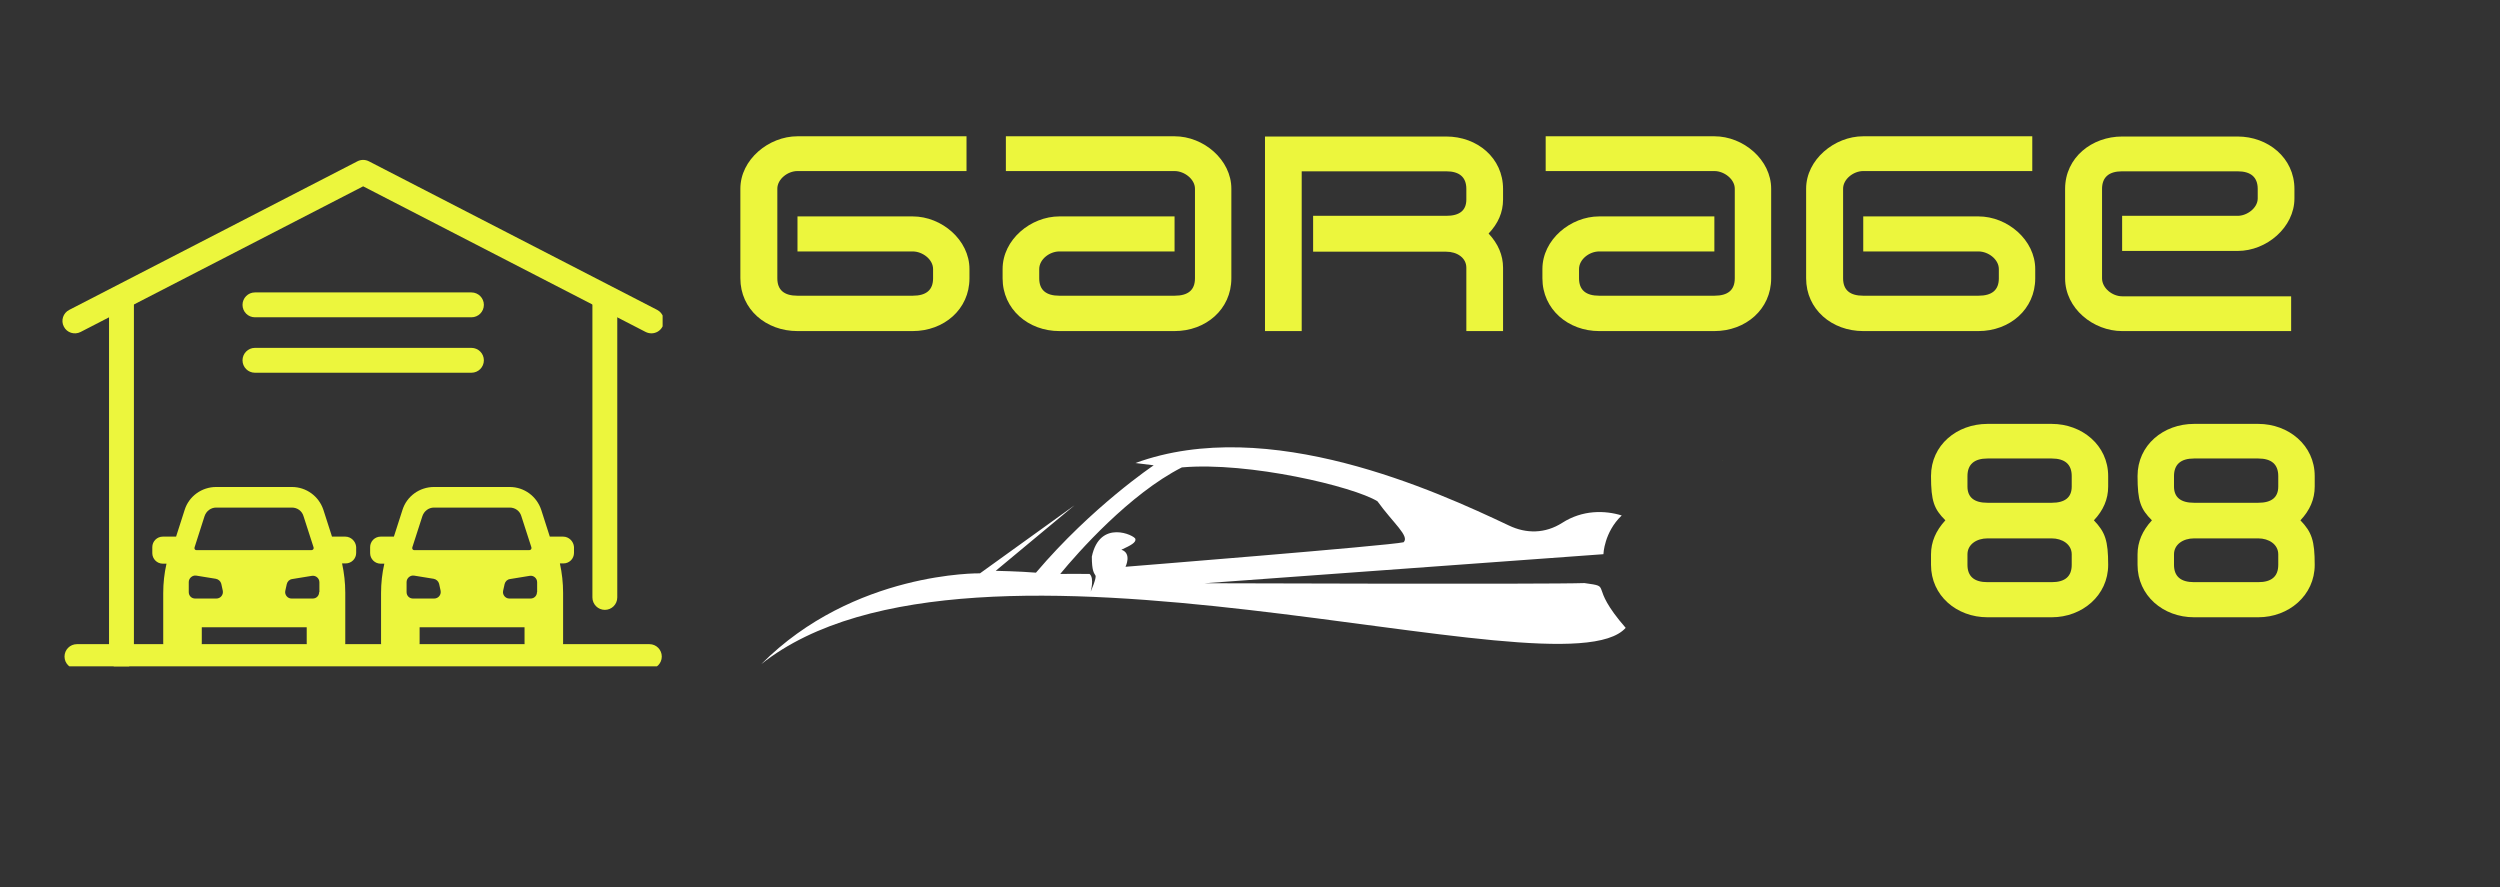 <svg xmlns="http://www.w3.org/2000/svg" xmlns:xlink="http://www.w3.org/1999/xlink" width="155" zoomAndPan="magnify" viewBox="0 0 116.25 41.25" height="55" preserveAspectRatio="xMidYMid meet" version="1.0"><rect x="0" y="0" width="116.25" height="41.25" fill="#333333" stroke="none"/><defs><g/><clipPath id="4b0f5ec656"><path d="M 5 13 L 7 13 L 7 30.984 L 5 30.984 Z M 5 13 " clip-rule="nonzero"/></clipPath><clipPath id="7e463be765"><path d="M 2.82 7.414 L 30.812 7.414 L 30.812 16 L 2.82 16 Z M 2.82 7.414 " clip-rule="nonzero"/></clipPath><clipPath id="10d9f46f4c"><path d="M 3 29 L 30.812 29 L 30.812 30.984 L 3 30.984 Z M 3 29 " clip-rule="nonzero"/></clipPath><clipPath id="85eb89ebda"><path d="M 7 22 L 17 22 L 17 30.984 L 7 30.984 Z M 7 22 " clip-rule="nonzero"/></clipPath><clipPath id="1634124cc5"><path d="M 17 22 L 27 22 L 27 30.984 L 17 30.984 Z M 17 22 " clip-rule="nonzero"/></clipPath><clipPath id="0ac9fd98ce"><path d="M 80 21 L 80.332 21 L 80.332 22 L 80 22 Z M 80 21 " clip-rule="nonzero"/></clipPath><clipPath id="6360516ba7"><path d="M 35.398 20 L 76 20 L 76 31 L 35.398 31 Z M 35.398 20 " clip-rule="nonzero"/></clipPath></defs><g fill="#ecf63d" fill-opacity="1"><g transform="translate(33.81, 15.407)"><g><path d="M 11.27 -2.895 C 11.27 -4.246 9.98 -5.344 8.629 -5.344 L 3.273 -5.344 L 3.273 -3.715 L 8.629 -3.715 C 9.086 -3.715 9.578 -3.348 9.578 -2.895 L 9.578 -2.465 C 9.578 -1.922 9.262 -1.656 8.629 -1.656 L 3.273 -1.656 C 2.652 -1.656 2.336 -1.922 2.336 -2.465 L 2.336 -6.633 C 2.336 -7.074 2.816 -7.453 3.273 -7.453 L 11.133 -7.453 L 11.133 -9.07 L 3.273 -9.07 C 1.934 -9.07 0.617 -7.984 0.617 -6.633 L 0.617 -2.465 C 0.617 -1.023 1.809 -0.012 3.273 -0.012 L 8.629 -0.012 C 10.082 -0.012 11.27 -1.023 11.27 -2.465 Z M 11.27 -2.895 "/></g></g></g><g fill="#ecf63d" fill-opacity="1"><g transform="translate(46.039, 15.407)"><g><path d="M 11.219 -6.633 C 11.219 -7.973 9.93 -9.07 8.578 -9.07 L 0.734 -9.07 L 0.734 -7.453 L 8.578 -7.453 C 9.035 -7.453 9.527 -7.074 9.527 -6.633 L 9.527 -2.465 C 9.527 -1.922 9.211 -1.656 8.578 -1.656 L 3.223 -1.656 C 2.602 -1.656 2.285 -1.922 2.285 -2.465 L 2.285 -2.895 C 2.285 -3.348 2.766 -3.715 3.223 -3.715 L 8.578 -3.715 L 8.578 -5.344 L 3.223 -5.344 C 1.895 -5.344 0.582 -4.27 0.582 -2.895 L 0.582 -2.465 C 0.582 -1.023 1.781 -0.012 3.223 -0.012 L 8.578 -0.012 C 10.031 -0.012 11.219 -1.023 11.219 -2.465 Z M 11.219 -6.633 "/></g></g></g><g fill="#ecf63d" fill-opacity="1"><g transform="translate(58.267, 15.407)"><g><path d="M 11.625 -2.957 C 11.625 -3.539 11.398 -4.07 10.953 -4.547 C 11.398 -5.016 11.625 -5.535 11.625 -6.129 L 11.625 -6.621 C 11.625 -8.062 10.426 -9.059 8.984 -9.059 L 0.555 -9.059 L 0.555 -0.012 L 2.262 -0.012 L 2.262 -7.441 L 8.984 -7.441 C 9.602 -7.441 9.918 -7.164 9.918 -6.621 L 9.918 -6.129 C 9.918 -5.621 9.602 -5.371 8.984 -5.371 L 2.793 -5.371 L 2.793 -3.703 L 8.984 -3.703 C 9.477 -3.703 9.918 -3.426 9.918 -2.957 L 9.918 -0.012 L 11.625 -0.012 Z M 11.625 -2.957 "/></g></g></g><g fill="#ecf63d" fill-opacity="1"><g transform="translate(71.14, 15.407)"><g><path d="M 11.219 -6.633 C 11.219 -7.973 9.93 -9.07 8.578 -9.07 L 0.734 -9.07 L 0.734 -7.453 L 8.578 -7.453 C 9.035 -7.453 9.527 -7.074 9.527 -6.633 L 9.527 -2.465 C 9.527 -1.922 9.211 -1.656 8.578 -1.656 L 3.223 -1.656 C 2.602 -1.656 2.285 -1.922 2.285 -2.465 L 2.285 -2.895 C 2.285 -3.348 2.766 -3.715 3.223 -3.715 L 8.578 -3.715 L 8.578 -5.344 L 3.223 -5.344 C 1.895 -5.344 0.582 -4.27 0.582 -2.895 L 0.582 -2.465 C 0.582 -1.023 1.781 -0.012 3.223 -0.012 L 8.578 -0.012 C 10.031 -0.012 11.219 -1.023 11.219 -2.465 Z M 11.219 -6.633 "/></g></g></g><g fill="#ecf63d" fill-opacity="1"><g transform="translate(83.368, 15.407)"><g><path d="M 11.27 -2.895 C 11.27 -4.246 9.98 -5.344 8.629 -5.344 L 3.273 -5.344 L 3.273 -3.715 L 8.629 -3.715 C 9.086 -3.715 9.578 -3.348 9.578 -2.895 L 9.578 -2.465 C 9.578 -1.922 9.262 -1.656 8.629 -1.656 L 3.273 -1.656 C 2.652 -1.656 2.336 -1.922 2.336 -2.465 L 2.336 -6.633 C 2.336 -7.074 2.816 -7.453 3.273 -7.453 L 11.133 -7.453 L 11.133 -9.07 L 3.273 -9.07 C 1.934 -9.07 0.617 -7.984 0.617 -6.633 L 0.617 -2.465 C 0.617 -1.023 1.809 -0.012 3.273 -0.012 L 8.629 -0.012 C 10.082 -0.012 11.27 -1.023 11.27 -2.465 Z M 11.27 -2.895 "/></g></g></g><g fill="#ecf63d" fill-opacity="1"><g transform="translate(95.597, 15.407)"><g><path d="M 11.094 -6.621 C 11.094 -8.074 9.855 -9.059 8.453 -9.059 L 3.082 -9.059 C 1.68 -9.059 0.43 -8.086 0.43 -6.621 L 0.43 -2.465 C 0.43 -1.062 1.742 -0.012 3.082 -0.012 L 10.941 -0.012 L 10.941 -1.629 L 3.082 -1.629 C 2.629 -1.629 2.148 -2.008 2.148 -2.465 L 2.148 -6.621 C 2.148 -7.164 2.465 -7.441 3.082 -7.441 L 8.453 -7.441 C 9.07 -7.441 9.387 -7.164 9.387 -6.621 L 9.387 -6.18 C 9.387 -5.738 8.895 -5.371 8.453 -5.371 L 3.082 -5.371 L 3.082 -3.738 L 8.453 -3.738 C 9.805 -3.738 11.094 -4.84 11.094 -6.18 Z M 11.094 -6.621 "/></g></g></g><path fill="#ecf63d" d="M 28.125 28.359 C 27.809 28.359 27.547 28.102 27.547 27.781 L 27.547 13.957 C 27.547 13.637 27.809 13.379 28.125 13.379 C 28.445 13.379 28.703 13.637 28.703 13.957 L 28.703 27.781 C 28.703 28.102 28.445 28.359 28.125 28.359 Z M 28.125 28.359 " fill-opacity="1" fill-rule="nonzero"/><g clip-path="url(#4b0f5ec656)"><path fill="#ecf63d" d="M 5.648 31.105 C 5.328 31.105 5.07 30.848 5.07 30.531 L 5.07 13.93 C 5.07 13.609 5.328 13.352 5.648 13.352 C 5.969 13.352 6.227 13.609 6.227 13.93 L 6.227 30.531 C 6.227 30.848 5.969 31.105 5.648 31.105 Z M 5.648 31.105 " fill-opacity="1" fill-rule="nonzero"/></g><g clip-path="url(#7e463be765)"><path fill="#ecf63d" d="M 30.293 15.5 C 30.203 15.5 30.113 15.48 30.027 15.438 L 16.887 8.664 L 3.746 15.438 C 3.461 15.582 3.113 15.473 2.969 15.188 C 2.82 14.906 2.934 14.555 3.219 14.41 L 16.621 7.5 C 16.789 7.414 16.984 7.414 17.152 7.5 L 30.559 14.41 C 30.84 14.555 30.953 14.906 30.805 15.188 C 30.703 15.387 30.5 15.5 30.293 15.5 Z M 30.293 15.5 " fill-opacity="1" fill-rule="nonzero"/></g><g clip-path="url(#10d9f46f4c)"><path fill="#ecf63d" d="M 30.199 31.105 L 3.578 31.105 C 3.258 31.105 3 30.848 3 30.531 C 3 30.211 3.258 29.953 3.578 29.953 L 30.199 29.953 C 30.516 29.953 30.773 30.211 30.773 30.531 C 30.773 30.848 30.516 31.105 30.199 31.105 Z M 30.199 31.105 " fill-opacity="1" fill-rule="nonzero"/></g><g clip-path="url(#85eb89ebda)"><path fill="#ecf63d" d="M 16.055 24.953 L 15.438 24.953 L 15.039 23.711 C 14.828 23.074 14.242 22.645 13.574 22.645 L 10.051 22.645 C 9.383 22.645 8.785 23.074 8.586 23.711 L 8.188 24.953 L 7.57 24.953 C 7.301 24.953 7.082 25.172 7.082 25.441 L 7.082 25.723 C 7.082 25.988 7.301 26.211 7.57 26.211 L 7.742 26.211 C 7.641 26.656 7.59 27.113 7.59 27.574 L 7.59 29.914 C 7.59 30.184 7.809 30.402 8.078 30.402 L 8.895 30.402 C 9.164 30.402 9.383 30.184 9.383 29.914 L 9.383 29.168 L 14.262 29.168 L 14.262 29.914 C 14.262 30.184 14.48 30.402 14.75 30.402 L 15.566 30.402 C 15.836 30.402 16.055 30.184 16.055 29.914 L 16.055 27.562 C 16.055 27.105 16.004 26.648 15.906 26.199 L 16.074 26.199 C 16.344 26.199 16.562 25.98 16.562 25.711 L 16.562 25.434 C 16.543 25.172 16.324 24.953 16.055 24.953 Z M 9.047 25.453 L 9.512 24 C 9.594 23.758 9.812 23.602 10.051 23.602 L 13.574 23.602 C 13.824 23.602 14.043 23.758 14.113 24 L 14.582 25.453 C 14.602 25.523 14.551 25.582 14.48 25.582 L 9.145 25.582 C 9.074 25.59 9.023 25.523 9.047 25.453 Z M 10.062 27.832 L 9.074 27.832 C 8.906 27.832 8.777 27.703 8.777 27.535 L 8.777 27.066 C 8.777 26.887 8.945 26.738 9.125 26.766 L 10.039 26.914 C 10.16 26.938 10.258 27.027 10.289 27.145 L 10.359 27.465 C 10.398 27.652 10.258 27.832 10.062 27.832 Z M 14.84 27.535 C 14.84 27.703 14.711 27.832 14.543 27.832 L 13.555 27.832 C 13.367 27.832 13.227 27.652 13.266 27.473 L 13.336 27.156 C 13.367 27.035 13.457 26.945 13.586 26.926 L 14.5 26.777 C 14.68 26.746 14.852 26.887 14.852 27.074 L 14.852 27.535 Z M 14.84 27.535 " fill-opacity="1" fill-rule="nonzero"/></g><g clip-path="url(#1634124cc5)"><path fill="#ecf63d" d="M 26.184 24.953 L 25.566 24.953 L 25.168 23.711 C 24.957 23.074 24.371 22.645 23.703 22.645 L 20.18 22.645 C 19.512 22.645 18.914 23.074 18.715 23.711 L 18.316 24.953 L 17.699 24.953 C 17.43 24.953 17.211 25.172 17.211 25.441 L 17.211 25.723 C 17.211 25.988 17.43 26.211 17.699 26.211 L 17.871 26.211 C 17.77 26.656 17.719 27.113 17.719 27.574 L 17.719 29.914 C 17.719 30.184 17.938 30.402 18.207 30.402 L 19.023 30.402 C 19.293 30.402 19.512 30.184 19.512 29.914 L 19.512 29.168 L 24.391 29.168 L 24.391 29.914 C 24.391 30.184 24.609 30.402 24.879 30.402 L 25.695 30.402 C 25.965 30.402 26.184 30.184 26.184 29.914 L 26.184 27.562 C 26.184 27.105 26.133 26.648 26.035 26.199 L 26.203 26.199 C 26.473 26.199 26.691 25.98 26.691 25.711 L 26.691 25.434 C 26.672 25.172 26.453 24.953 26.184 24.953 Z M 19.172 25.453 L 19.641 24 C 19.723 23.758 19.941 23.602 20.18 23.602 L 23.703 23.602 C 23.953 23.602 24.172 23.758 24.242 24 L 24.711 25.453 C 24.73 25.523 24.68 25.582 24.609 25.582 L 19.273 25.582 C 19.203 25.59 19.152 25.523 19.172 25.453 Z M 20.188 27.832 L 19.203 27.832 C 19.035 27.832 18.906 27.703 18.906 27.535 L 18.906 27.066 C 18.906 26.887 19.074 26.738 19.254 26.766 L 20.168 26.914 C 20.289 26.938 20.387 27.027 20.418 27.145 L 20.488 27.465 C 20.527 27.652 20.387 27.832 20.188 27.832 Z M 24.969 27.535 C 24.969 27.703 24.84 27.832 24.668 27.832 L 23.684 27.832 C 23.496 27.832 23.355 27.652 23.395 27.473 L 23.465 27.156 C 23.496 27.035 23.586 26.945 23.715 26.926 L 24.629 26.777 C 24.809 26.746 24.977 26.887 24.977 27.074 L 24.977 27.535 Z M 24.969 27.535 " fill-opacity="1" fill-rule="nonzero"/></g><path fill="#ecf63d" d="M 21.922 14.754 L 11.852 14.754 C 11.535 14.754 11.277 14.496 11.277 14.176 C 11.277 13.859 11.535 13.598 11.852 13.598 L 21.922 13.598 C 22.242 13.598 22.5 13.859 22.5 14.176 C 22.5 14.496 22.242 14.754 21.922 14.754 Z M 21.922 14.754 " fill-opacity="1" fill-rule="nonzero"/><path fill="#ecf63d" d="M 21.922 17.332 L 11.852 17.332 C 11.535 17.332 11.277 17.074 11.277 16.754 C 11.277 16.438 11.535 16.176 11.852 16.176 L 21.922 16.176 C 22.242 16.176 22.5 16.438 22.5 16.754 C 22.5 17.074 22.242 17.332 21.922 17.332 Z M 21.922 17.332 " fill-opacity="1" fill-rule="nonzero"/><g fill="#ecf63d" fill-opacity="1"><g transform="translate(89.417, 28.715)"><g><path d="M 8.613 -2.449 C 8.613 -3.578 8.477 -3.969 7.949 -4.52 C 8.387 -4.984 8.613 -5.5 8.613 -6.09 L 8.613 -6.578 C 8.613 -8.012 7.395 -9.004 5.988 -9.004 L 3 -9.004 C 1.582 -9.004 0.375 -8.023 0.375 -6.578 C 0.375 -5.41 0.516 -5.047 1.043 -4.52 C 0.602 -4.043 0.375 -3.516 0.375 -2.938 L 0.375 -2.449 C 0.375 -1.016 1.57 -0.012 3 -0.012 L 5.988 -0.012 C 7.41 -0.012 8.613 -1.031 8.613 -2.449 Z M 6.918 -6.09 C 6.918 -5.586 6.605 -5.336 5.988 -5.336 L 3 -5.336 C 2.387 -5.336 2.07 -5.586 2.07 -6.09 L 2.07 -6.578 C 2.07 -7.121 2.387 -7.395 3 -7.395 L 5.988 -7.395 C 6.605 -7.395 6.918 -7.121 6.918 -6.578 Z M 6.918 -2.449 C 6.918 -1.91 6.605 -1.645 5.988 -1.645 L 3 -1.645 C 2.387 -1.645 2.07 -1.91 2.07 -2.449 L 2.07 -2.938 C 2.07 -3.402 2.5 -3.68 3 -3.68 L 5.988 -3.68 C 6.48 -3.68 6.918 -3.402 6.918 -2.938 Z M 6.918 -2.449 "/></g></g></g><g fill="#ecf63d" fill-opacity="1"><g transform="translate(99.021, 28.715)"><g><path d="M 8.613 -2.449 C 8.613 -3.578 8.477 -3.969 7.949 -4.52 C 8.387 -4.984 8.613 -5.5 8.613 -6.09 L 8.613 -6.578 C 8.613 -8.012 7.395 -9.004 5.988 -9.004 L 3 -9.004 C 1.582 -9.004 0.375 -8.023 0.375 -6.578 C 0.375 -5.41 0.516 -5.047 1.043 -4.52 C 0.602 -4.043 0.375 -3.516 0.375 -2.938 L 0.375 -2.449 C 0.375 -1.016 1.57 -0.012 3 -0.012 L 5.988 -0.012 C 7.41 -0.012 8.613 -1.031 8.613 -2.449 Z M 6.918 -6.09 C 6.918 -5.586 6.605 -5.336 5.988 -5.336 L 3 -5.336 C 2.387 -5.336 2.07 -5.586 2.07 -6.09 L 2.07 -6.578 C 2.07 -7.121 2.387 -7.395 3 -7.395 L 5.988 -7.395 C 6.605 -7.395 6.918 -7.121 6.918 -6.578 Z M 6.918 -2.449 C 6.918 -1.91 6.605 -1.645 5.988 -1.645 L 3 -1.645 C 2.387 -1.645 2.07 -1.91 2.07 -2.449 L 2.07 -2.938 C 2.07 -3.402 2.5 -3.68 3 -3.68 L 5.988 -3.68 C 6.48 -3.68 6.918 -3.402 6.918 -2.938 Z M 6.918 -2.449 "/></g></g></g><g clip-path="url(#0ac9fd98ce)"><path fill="#ecf63d" d="M 80.113 21.402 C 80.09 21.414 80.074 21.422 80.074 21.422 C 80.09 21.414 80.105 21.414 80.113 21.402 Z M 80.113 21.402 " fill-opacity="1" fill-rule="nonzero"/></g><g clip-path="url(#6360516ba7)"><path fill="#ffffff" d="M 73.676 27.113 C 71.953 27.176 56.02 27.121 56.02 27.121 L 74.559 25.77 C 74.559 25.77 74.59 24.75 75.41 23.969 C 74.629 23.727 73.586 23.703 72.637 24.316 C 71.855 24.812 70.98 24.828 70.16 24.434 C 66.785 22.836 58.984 19.266 52.797 21.531 L 53.648 21.637 C 53.648 21.637 50.785 23.551 48.172 26.629 C 47.418 26.566 46.301 26.543 46.301 26.543 L 49.965 23.496 L 45.57 26.66 C 45.57 26.66 39.699 26.559 35.398 30.883 C 45.246 23.059 72.621 32.547 75.594 29.195 C 73.801 27.137 75.047 27.305 73.676 27.113 Z M 52.145 25.562 C 52.586 25.359 52.828 25.23 52.797 25.062 C 52.766 24.895 51.141 24.121 50.77 25.883 C 50.77 26.559 50.875 26.645 50.938 26.758 C 51.004 26.871 50.715 27.516 50.715 27.516 C 50.715 27.516 50.898 26.879 50.664 26.688 C 50.465 26.68 49.301 26.688 49.301 26.688 C 50.117 25.695 52.531 22.965 54.957 21.734 C 58.078 21.461 62.941 22.625 64.051 23.309 C 64.781 24.324 65.562 24.934 65.266 25.215 C 64.574 25.375 52.336 26.355 52.336 26.355 C 52.336 26.355 52.645 25.73 52.145 25.562 Z M 52.145 25.562 " fill-opacity="1" fill-rule="nonzero"/></g></svg>